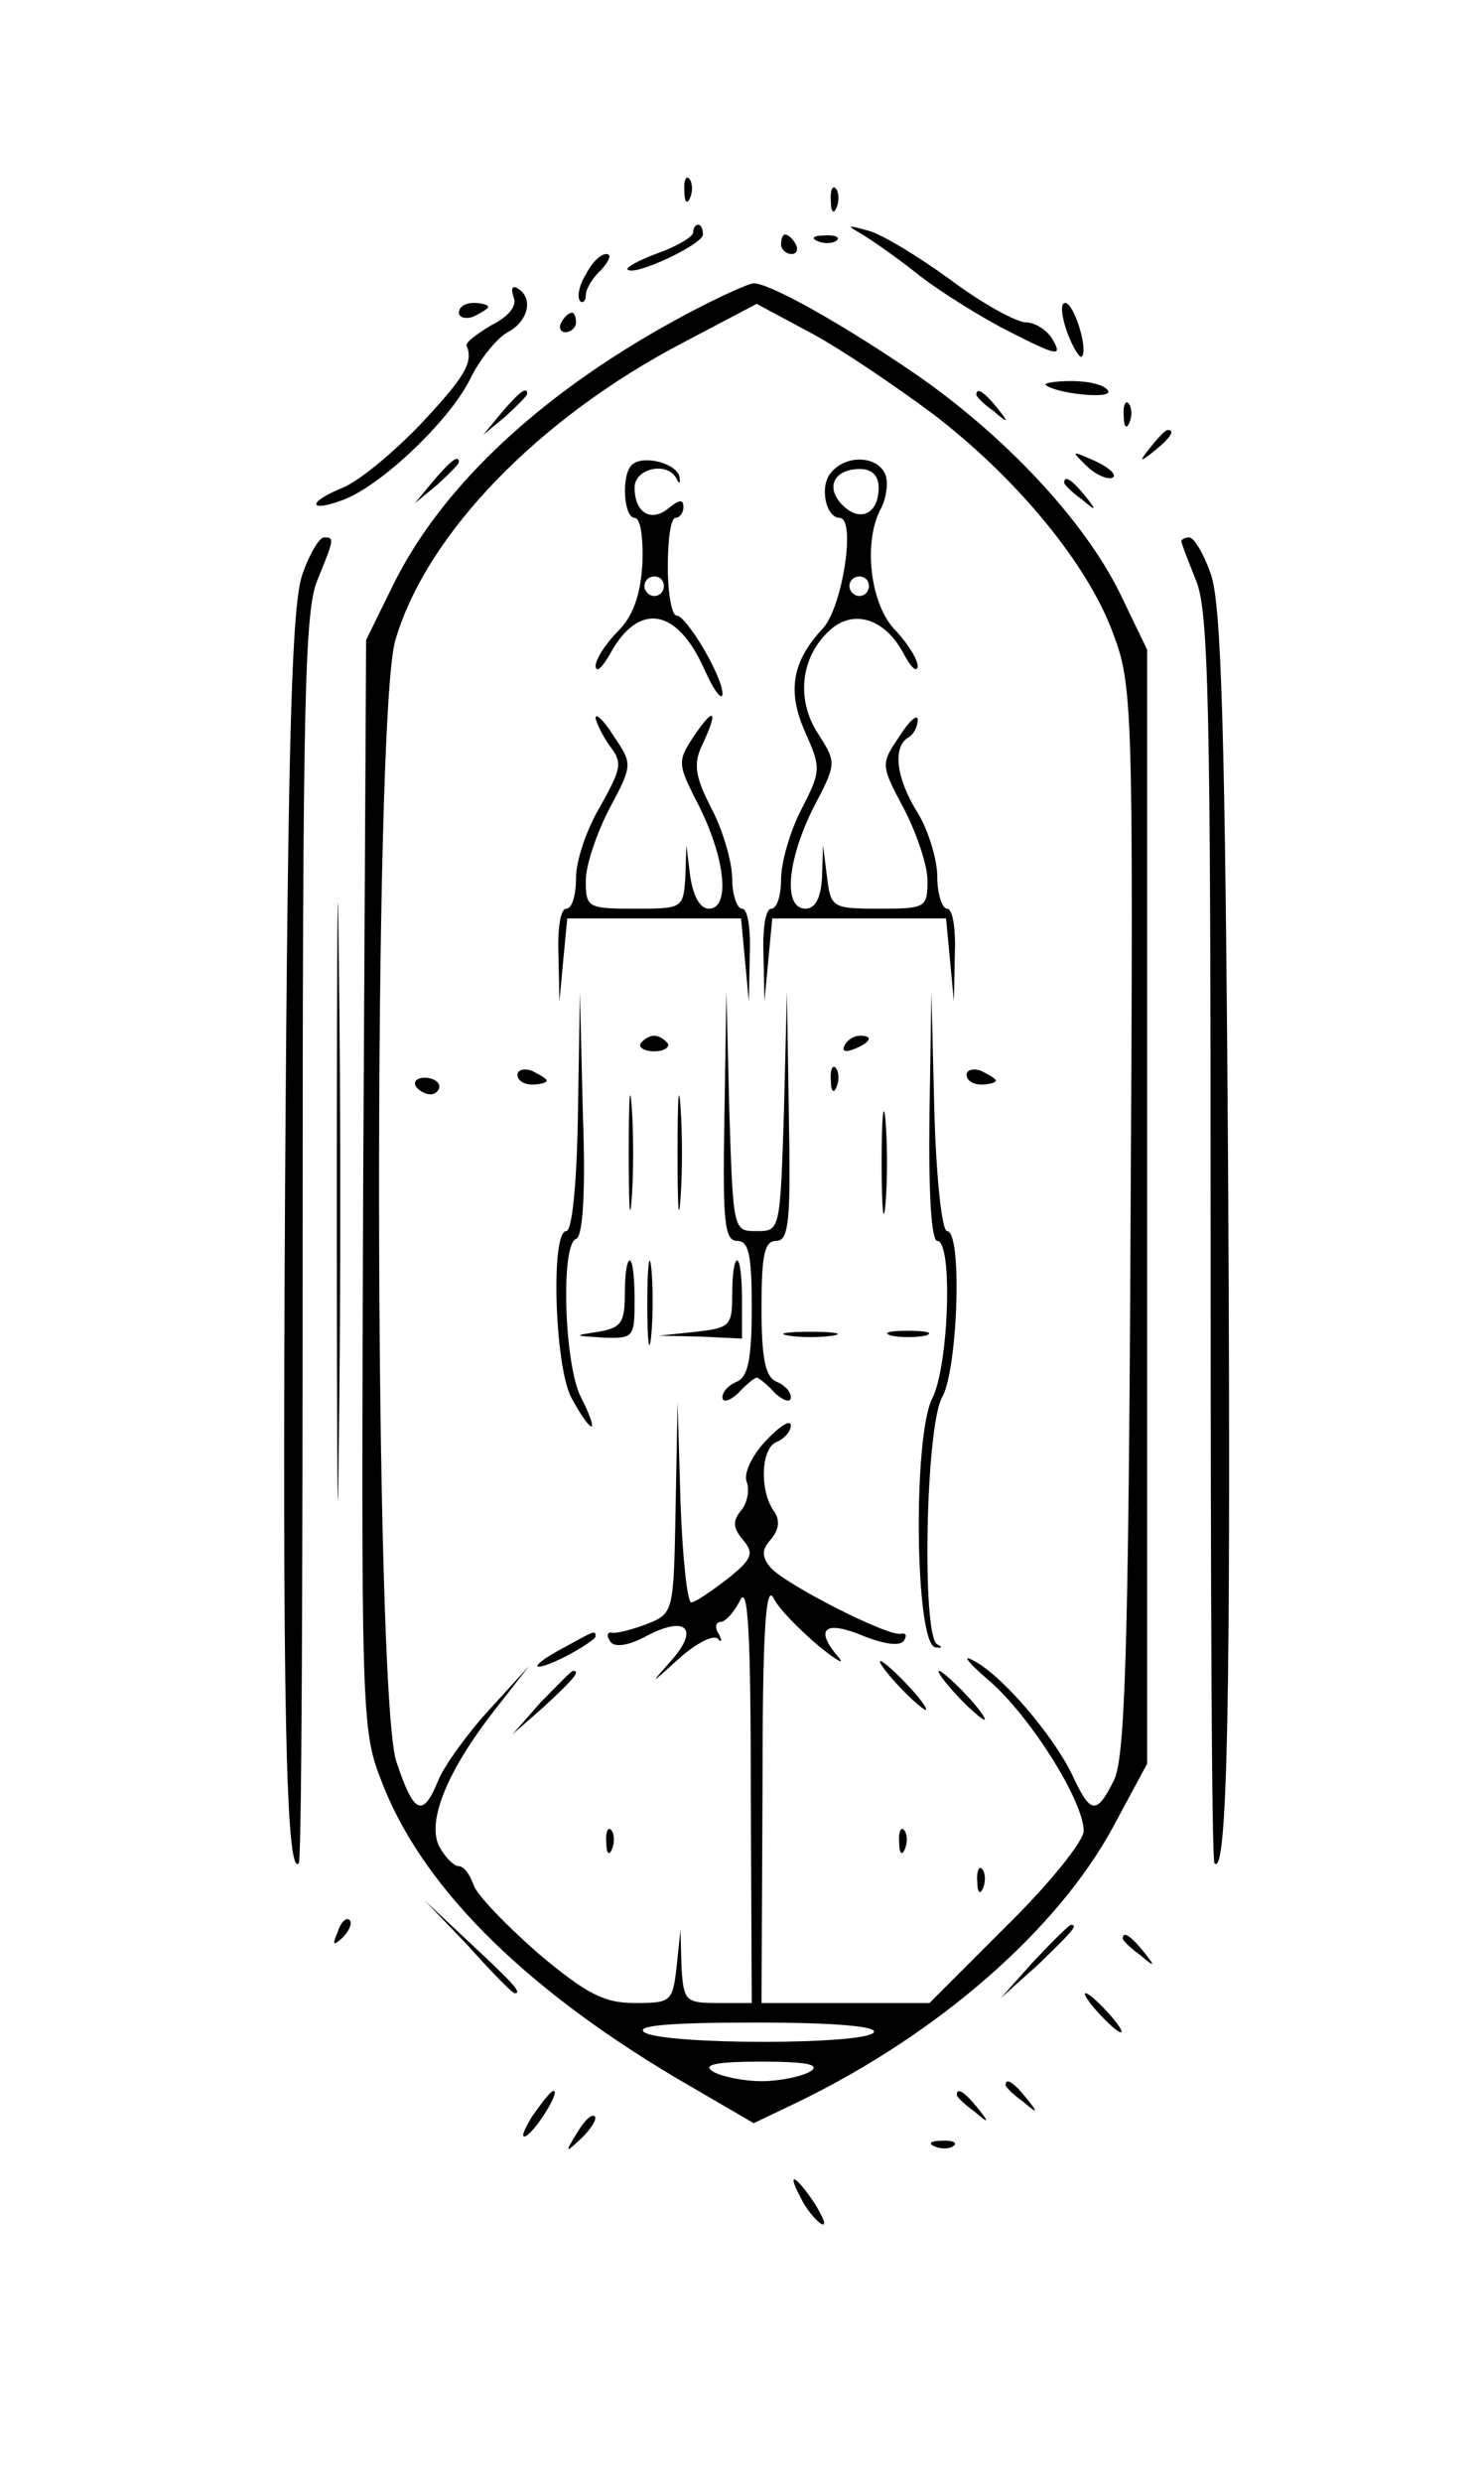 <?xml version="1.0" standalone="no"?>
<!DOCTYPE svg PUBLIC "-//W3C//DTD SVG 20010904//EN"
 "http://www.w3.org/TR/2001/REC-SVG-20010904/DTD/svg10.dtd">
<svg version="1.0" xmlns="http://www.w3.org/2000/svg"
 width="152pt" height="254pt" viewBox="0 0 152 254"
 preserveAspectRatio="xMidYMid meet">

<g transform="translate(0,254) scale(0.1,-0.1)"
fill="#000000" stroke="none">
<path d="M701 2344 c0 -11 3 -14 6 -6 3 7 2 16 -1 19 -3 4 -6 -2 -5 -13z"/>
<path d="M851 2334 c0 -11 3 -14 6 -6 3 7 2 16 -1 19 -3 4 -6 -2 -5 -13z"/>
<path d="M710 2302 c0 -4 -16 -14 -36 -21 -19 -7 -34 -15 -31 -17 7 -7 77 26
77 36 0 6 -2 10 -5 10 -3 0 -5 -4 -5 -8z"/>
<path d="M885 2299 c11 -7 37 -25 58 -42 21 -16 62 -42 92 -57 47 -24 53 -25
44 -9 -5 10 -18 19 -28 19 -10 0 -46 20 -78 44 -33 24 -71 47 -84 50 -22 6
-23 6 -4 -5z"/>
<path d="M800 2290 c0 -5 5 -10 11 -10 5 0 7 5 4 10 -3 6 -8 10 -11 10 -2 0
-4 -4 -4 -10z"/>
<path d="M838 2293 c7 -3 16 -2 19 1 4 3 -2 6 -13 5 -11 0 -14 -3 -6 -6z"/>
<path d="M600 2259 c-7 -11 -9 -23 -6 -27 3 -3 6 0 6 6 0 6 7 18 16 26 8 9 11
16 5 16 -6 0 -15 -9 -21 -21z"/>
<path d="M526 2236 c4 -9 -5 -20 -23 -29 -15 -9 -27 -18 -25 -21 7 -17 -2 -32
-48 -81 -28 -29 -64 -59 -81 -65 -36 -15 -32 -25 4 -11 38 15 106 79 128 122
10 21 28 43 39 49 21 11 27 35 10 45 -5 3 -7 0 -4 -9z"/>
<path d="M704 2219 c-145 -77 -250 -174 -301 -277 l-28 -57 -3 -556 c-2 -537
-2 -559 18 -610 40 -107 143 -211 303 -306 l79 -46 46 22 c144 70 265 176 322
281 l35 65 0 570 0 570 -28 58 c-37 75 -118 161 -209 224 -73 50 -149 93 -166
93 -5 0 -36 -14 -68 -31z m252 -103 c85 -65 158 -153 184 -224 20 -53 21 -73
18 -601 -2 -446 -6 -551 -17 -573 -18 -36 -24 -35 -43 6 -20 41 -73 103 -102
117 -11 6 -4 -3 17 -21 41 -35 97 -123 97 -154 0 -10 -35 -54 -79 -97 l-79
-79 -86 0 -86 0 1 218 c0 157 3 211 11 197 5 -11 27 -33 47 -50 20 -16 28 -20
18 -9 -23 28 -11 36 29 19 21 -8 36 -10 40 -4 3 5 2 8 -3 7 -12 -4 -120 51
-134 68 -9 11 -9 18 1 29 8 10 9 19 3 28 -15 20 -14 64 2 71 8 3 15 11 15 17
0 7 -12 -1 -26 -16 -14 -15 -23 -34 -19 -42 3 -9 0 -22 -6 -29 -9 -11 -8 -18
2 -30 12 -14 9 -20 -16 -40 -17 -13 -33 -24 -37 -24 -4 0 -9 46 -11 103 l-3
102 -2 -108 c-2 -107 -2 -108 -29 -119 -16 -6 -32 -10 -36 -9 -5 1 -6 -3 -2
-9 4 -6 17 -5 36 5 41 22 56 9 27 -24 -23 -26 -23 -26 8 2 17 15 34 24 39 20
4 -5 5 -2 1 5 -4 6 -3 12 2 12 5 0 14 10 20 22 8 17 11 -31 11 -194 l1 -218
-35 0 c-33 0 -35 2 -37 38 l-1 37 -4 -38 c-4 -36 -6 -37 -43 -37 -31 0 -49 9
-99 51 -33 29 -63 60 -66 70 -4 11 -10 19 -15 19 -5 0 -14 9 -20 20 -13 25 7
76 56 139 l36 46 -41 -45 c-22 -24 -46 -57 -52 -72 -16 -39 -25 -35 -43 19
-23 67 -24 1073 -1 1148 32 109 147 227 294 304 l76 40 56 -30 c30 -16 86 -54
125 -83z m-61 -1656 c-8 -13 -215 -13 -235 0 -10 7 27 10 113 10 83 0 126 -4
122 -10z m-65 -40 c-8 -5 -31 -10 -50 -10 -19 0 -42 5 -50 10 -11 7 4 10 50
10 46 0 61 -3 50 -10z"/>
<path d="M647 2064 c-11 -11 -8 -54 3 -54 6 0 9 -20 8 -47 -2 -33 -10 -54 -25
-69 -13 -13 -23 -29 -23 -36 1 -7 7 -1 15 13 29 53 68 47 96 -15 10 -23 19
-34 19 -26 0 18 -37 80 -47 80 -5 0 -9 23 -9 50 0 28 3 50 8 50 4 0 8 5 8 11
0 8 -4 8 -15 -1 -18 -15 -35 -5 -35 21 0 20 34 27 43 9 3 -6 4 -5 3 2 -3 14
-38 23 -49 12z m33 -124 c0 -5 -4 -10 -10 -10 -5 0 -10 5 -10 10 0 6 5 10 10
10 6 0 10 -4 10 -10z"/>
<path d="M851 2056 c-12 -14 -5 -46 9 -46 17 0 3 -91 -17 -113 -32 -34 -37
-65 -18 -107 16 -36 16 -39 -4 -78 -12 -23 -21 -55 -21 -72 0 -16 -4 -30 -10
-30 -6 0 -9 -21 -8 -47 l1 -48 4 43 4 42 89 0 89 0 4 -42 4 -43 1 48 c1 26 -2
47 -8 47 -5 0 -10 15 -10 33 0 17 -9 47 -20 65 -22 35 -26 67 -10 77 6 3 10
12 10 18 0 7 -9 -1 -19 -17 -19 -28 -19 -29 5 -74 13 -25 24 -58 24 -73 0 -28
-2 -29 -49 -29 -49 0 -50 1 -54 33 l-4 32 -1 -32 c-1 -22 -7 -33 -17 -33 -23
0 -19 49 8 103 24 46 24 46 5 76 -23 35 -18 79 12 106 24 22 56 12 75 -23 8
-15 14 -21 15 -14 0 7 -10 23 -22 36 -26 25 -34 88 -17 123 7 12 9 29 6 37 -8
20 -41 21 -56 2z m49 -15 c0 -27 -19 -36 -37 -18 -18 18 -9 37 18 37 12 0 19
-7 19 -19z m-10 -101 c0 -5 -4 -10 -10 -10 -5 0 -10 5 -10 10 0 6 5 10 10 10
6 0 10 -4 10 -10z"/>
<path d="M610 1805 c1 -5 7 -18 15 -29 13 -17 11 -23 -10 -61 -14 -23 -25 -56
-25 -73 0 -18 -4 -32 -10 -32 -6 0 -9 -21 -8 -47 l1 -48 4 43 4 42 89 0 89 0
4 -42 4 -43 1 48 c1 26 -2 47 -8 47 -5 0 -10 14 -10 30 0 17 -9 49 -21 72 -17
33 -19 46 -10 65 17 36 13 41 -8 10 -18 -27 -17 -29 6 -74 26 -53 31 -103 9
-103 -9 0 -16 13 -19 33 l-4 32 -1 -32 c-2 -33 -3 -33 -52 -33 -48 0 -50 1
-50 29 0 15 11 48 24 73 24 45 24 46 5 74 -10 16 -19 25 -19 19z"/>
<path d="M592 1403 c-1 -74 -6 -123 -12 -123 -16 0 -12 -137 5 -170 9 -17 18
-30 21 -30 2 0 -2 13 -11 30 -17 33 -21 156 -5 162 7 2 10 48 7 128 l-3 125
-2 -122z"/>
<path d="M742 1398 c-2 -108 0 -128 13 -128 12 0 15 -14 15 -69 0 -52 -4 -70
-15 -75 -8 -3 -15 -10 -15 -16 0 -6 7 -4 16 4 8 9 17 16 19 16 2 0 11 -7 19
-16 9 -8 16 -10 16 -4 0 6 -7 13 -15 16 -11 5 -15 23 -15 75 0 55 3 69 15 69
13 0 15 20 13 128 l-2 127 -3 -122 c-4 -123 -4 -123 -28 -123 -24 0 -24 0 -28
123 l-3 122 -2 -127z"/>
<path d="M952 1398 c-1 -80 2 -128 8 -128 16 0 12 -127 -5 -161 -20 -38 -18
-251 3 -255 7 -1 8 0 2 3 -16 8 -12 223 5 253 16 28 21 170 5 170 -5 0 -11 52
-13 123 l-3 122 -2 -127z"/>
<path d="M656 1472 c-2 -4 4 -8 14 -8 10 0 16 4 14 8 -3 4 -9 8 -14 8 -5 0
-11 -4 -14 -8z"/>
<path d="M865 1470 c-3 -6 1 -7 9 -4 18 7 21 14 7 14 -6 0 -13 -4 -16 -10z"/>
<path d="M530 1440 c0 -6 7 -10 15 -10 8 0 15 2 15 4 0 2 -7 6 -15 10 -8 3
-15 1 -15 -4z"/>
<path d="M644 1360 c0 -52 1 -74 3 -47 2 26 2 68 0 95 -2 26 -3 4 -3 -48z"/>
<path d="M694 1360 c0 -52 1 -74 3 -47 2 26 2 68 0 95 -2 26 -3 4 -3 -48z"/>
<path d="M851 1434 c0 -11 3 -14 6 -6 3 7 2 16 -1 19 -3 4 -6 -2 -5 -13z"/>
<path d="M990 1440 c0 -6 7 -10 15 -10 8 0 15 2 15 4 0 2 -7 6 -15 10 -8 3
-15 1 -15 -4z"/>
<path d="M426 1428 c3 -4 9 -8 15 -8 5 0 9 4 9 8 0 5 -7 9 -15 9 -8 0 -12 -4
-9 -9z"/>
<path d="M903 1350 c0 -47 2 -66 4 -42 2 23 2 61 0 85 -2 23 -4 4 -4 -43z"/>
<path d="M663 1205 c0 -38 2 -53 4 -32 2 20 2 52 0 70 -2 17 -4 1 -4 -38z"/>
<path d="M640 1216 c0 -30 -4 -35 -27 -39 -26 -4 -26 -4 5 -6 31 -1 32 0 32
39 0 22 -2 40 -5 40 -3 0 -5 -15 -5 -34z"/>
<path d="M750 1216 c0 -33 -2 -35 -37 -39 l-38 -4 43 -1 42 -2 0 40 c0 22 -2
40 -5 40 -3 0 -5 -15 -5 -34z"/>
<path d="M808 1173 c12 -2 32 -2 45 0 12 2 2 4 -23 4 -25 0 -35 -2 -22 -4z"/>
<path d="M913 1173 c9 -2 25 -2 35 0 9 3 1 5 -18 5 -19 0 -27 -2 -17 -5z"/>
<path d="M578 854 c-38 -20 -36 -28 2 -9 17 9 30 18 30 20 0 7 -1 6 -32 -11z"/>
<path d="M920 815 c13 -14 26 -25 28 -25 3 0 -5 11 -18 25 -13 14 -26 25 -28
25 -3 0 5 -11 18 -25z"/>
<path d="M554 798 l-29 -33 33 29 c30 28 37 36 29 36 -2 0 -16 -15 -33 -32z"/>
<path d="M980 805 c13 -14 26 -25 28 -25 3 0 -5 11 -18 25 -13 14 -26 25 -28
25 -3 0 5 -11 18 -25z"/>
<path d="M621 654 c0 -11 3 -14 6 -6 3 7 2 16 -1 19 -3 4 -6 -2 -5 -13z"/>
<path d="M921 654 c0 -11 3 -14 6 -6 3 7 2 16 -1 19 -3 4 -6 -2 -5 -13z"/>
<path d="M1001 614 c0 -11 3 -14 6 -6 3 7 2 16 -1 19 -3 4 -6 -2 -5 -13z"/>
<path d="M470 2220 c0 -5 7 -7 15 -4 8 4 15 8 15 10 0 2 -7 4 -15 4 -8 0 -15
-4 -15 -10z"/>
<path d="M1093 2200 c6 -16 13 -27 15 -25 7 7 -8 55 -17 55 -5 0 -4 -13 2 -30z"/>
<path d="M575 2210 c-3 -5 -1 -10 4 -10 6 0 11 5 11 10 0 6 -2 10 -4 10 -3 0
-8 -4 -11 -10z"/>
<path d="M1071 2146 c11 -9 69 -15 64 -6 -3 6 -20 10 -37 10 -17 0 -29 -2 -27
-4z"/>
<path d="M514 2118 l-19 -23 23 19 c12 11 22 21 22 23 0 8 -8 2 -26 -19z"/>
<path d="M1000 2136 c0 -2 8 -10 18 -17 15 -13 16 -12 3 4 -13 16 -21 21 -21
13z"/>
<path d="M1151 2114 c0 -11 3 -14 6 -6 3 7 2 16 -1 19 -3 4 -6 -2 -5 -13z"/>
<path d="M1179 2083 c-13 -16 -12 -17 4 -4 16 13 21 21 13 21 -2 0 -10 -8 -17
-17z"/>
<path d="M1112 2064 c9 -9 21 -15 27 -13 6 2 -2 10 -17 17 -25 11 -25 11 -10
-4z"/>
<path d="M444 2048 l-19 -23 23 19 c12 11 22 21 22 23 0 8 -8 2 -26 -19z"/>
<path d="M1090 2046 c0 -2 8 -10 18 -17 15 -13 16 -12 3 4 -13 16 -21 21 -21
13z"/>
<path d="M310 1953 c-11 -30 -15 -158 -18 -628 -3 -530 1 -706 14 -692 3 2 4
291 4 641 0 546 2 641 15 672 17 42 18 44 7 44 -5 0 -15 -17 -22 -37z"/>
<path d="M1210 1986 c0 -2 7 -20 15 -40 13 -31 15 -126 15 -672 0 -350 1 -639
4 -641 13 -14 17 162 14 692 -3 470 -7 598 -18 628 -7 20 -17 37 -22 37 -4 0
-8 -2 -8 -4z"/>
<path d="M345 1310 c0 -272 1 -384 2 -247 2 136 2 358 0 495 -1 136 -2 24 -2
-248z"/>
<path d="M480 548 c24 -27 45 -48 47 -48 8 0 0 9 -44 50 l-48 45 45 -47z"/>
<path d="M346 563 c-6 -14 -5 -15 5 -6 7 7 10 15 7 18 -3 3 -9 -2 -12 -12z"/>
<path d="M1059 533 l-34 -38 38 34 c34 33 42 41 34 41 -2 0 -19 -17 -38 -37z"/>
<path d="M1150 556 c0 -2 8 -10 18 -17 15 -13 16 -12 3 4 -13 16 -21 21 -21
13z"/>
<path d="M1125 480 c10 -11 20 -20 23 -20 3 0 -3 9 -13 20 -10 11 -20 20 -23
20 -3 0 3 -9 13 -20z"/>
<path d="M1030 406 c0 -2 8 -10 18 -17 15 -13 16 -12 3 4 -13 16 -21 21 -21
13z"/>
<path d="M545 374 c-9 -15 -12 -23 -6 -20 11 7 35 46 28 46 -3 0 -12 -12 -22
-26z"/>
<path d="M980 396 c0 -2 8 -10 18 -17 15 -13 16 -12 3 4 -13 16 -21 21 -21 13z"/>
<path d="M591 357 c-13 -21 -12 -21 5 -5 10 10 16 20 13 22 -3 3 -11 -5 -18
-17z"/>
<path d="M958 343 c7 -3 16 -2 19 1 4 3 -2 6 -13 5 -11 0 -14 -3 -6 -6z"/>
<path d="M820 291 c5 -11 15 -23 21 -27 6 -3 3 5 -6 20 -20 30 -30 35 -15 7z"/>
</g>
</svg>
